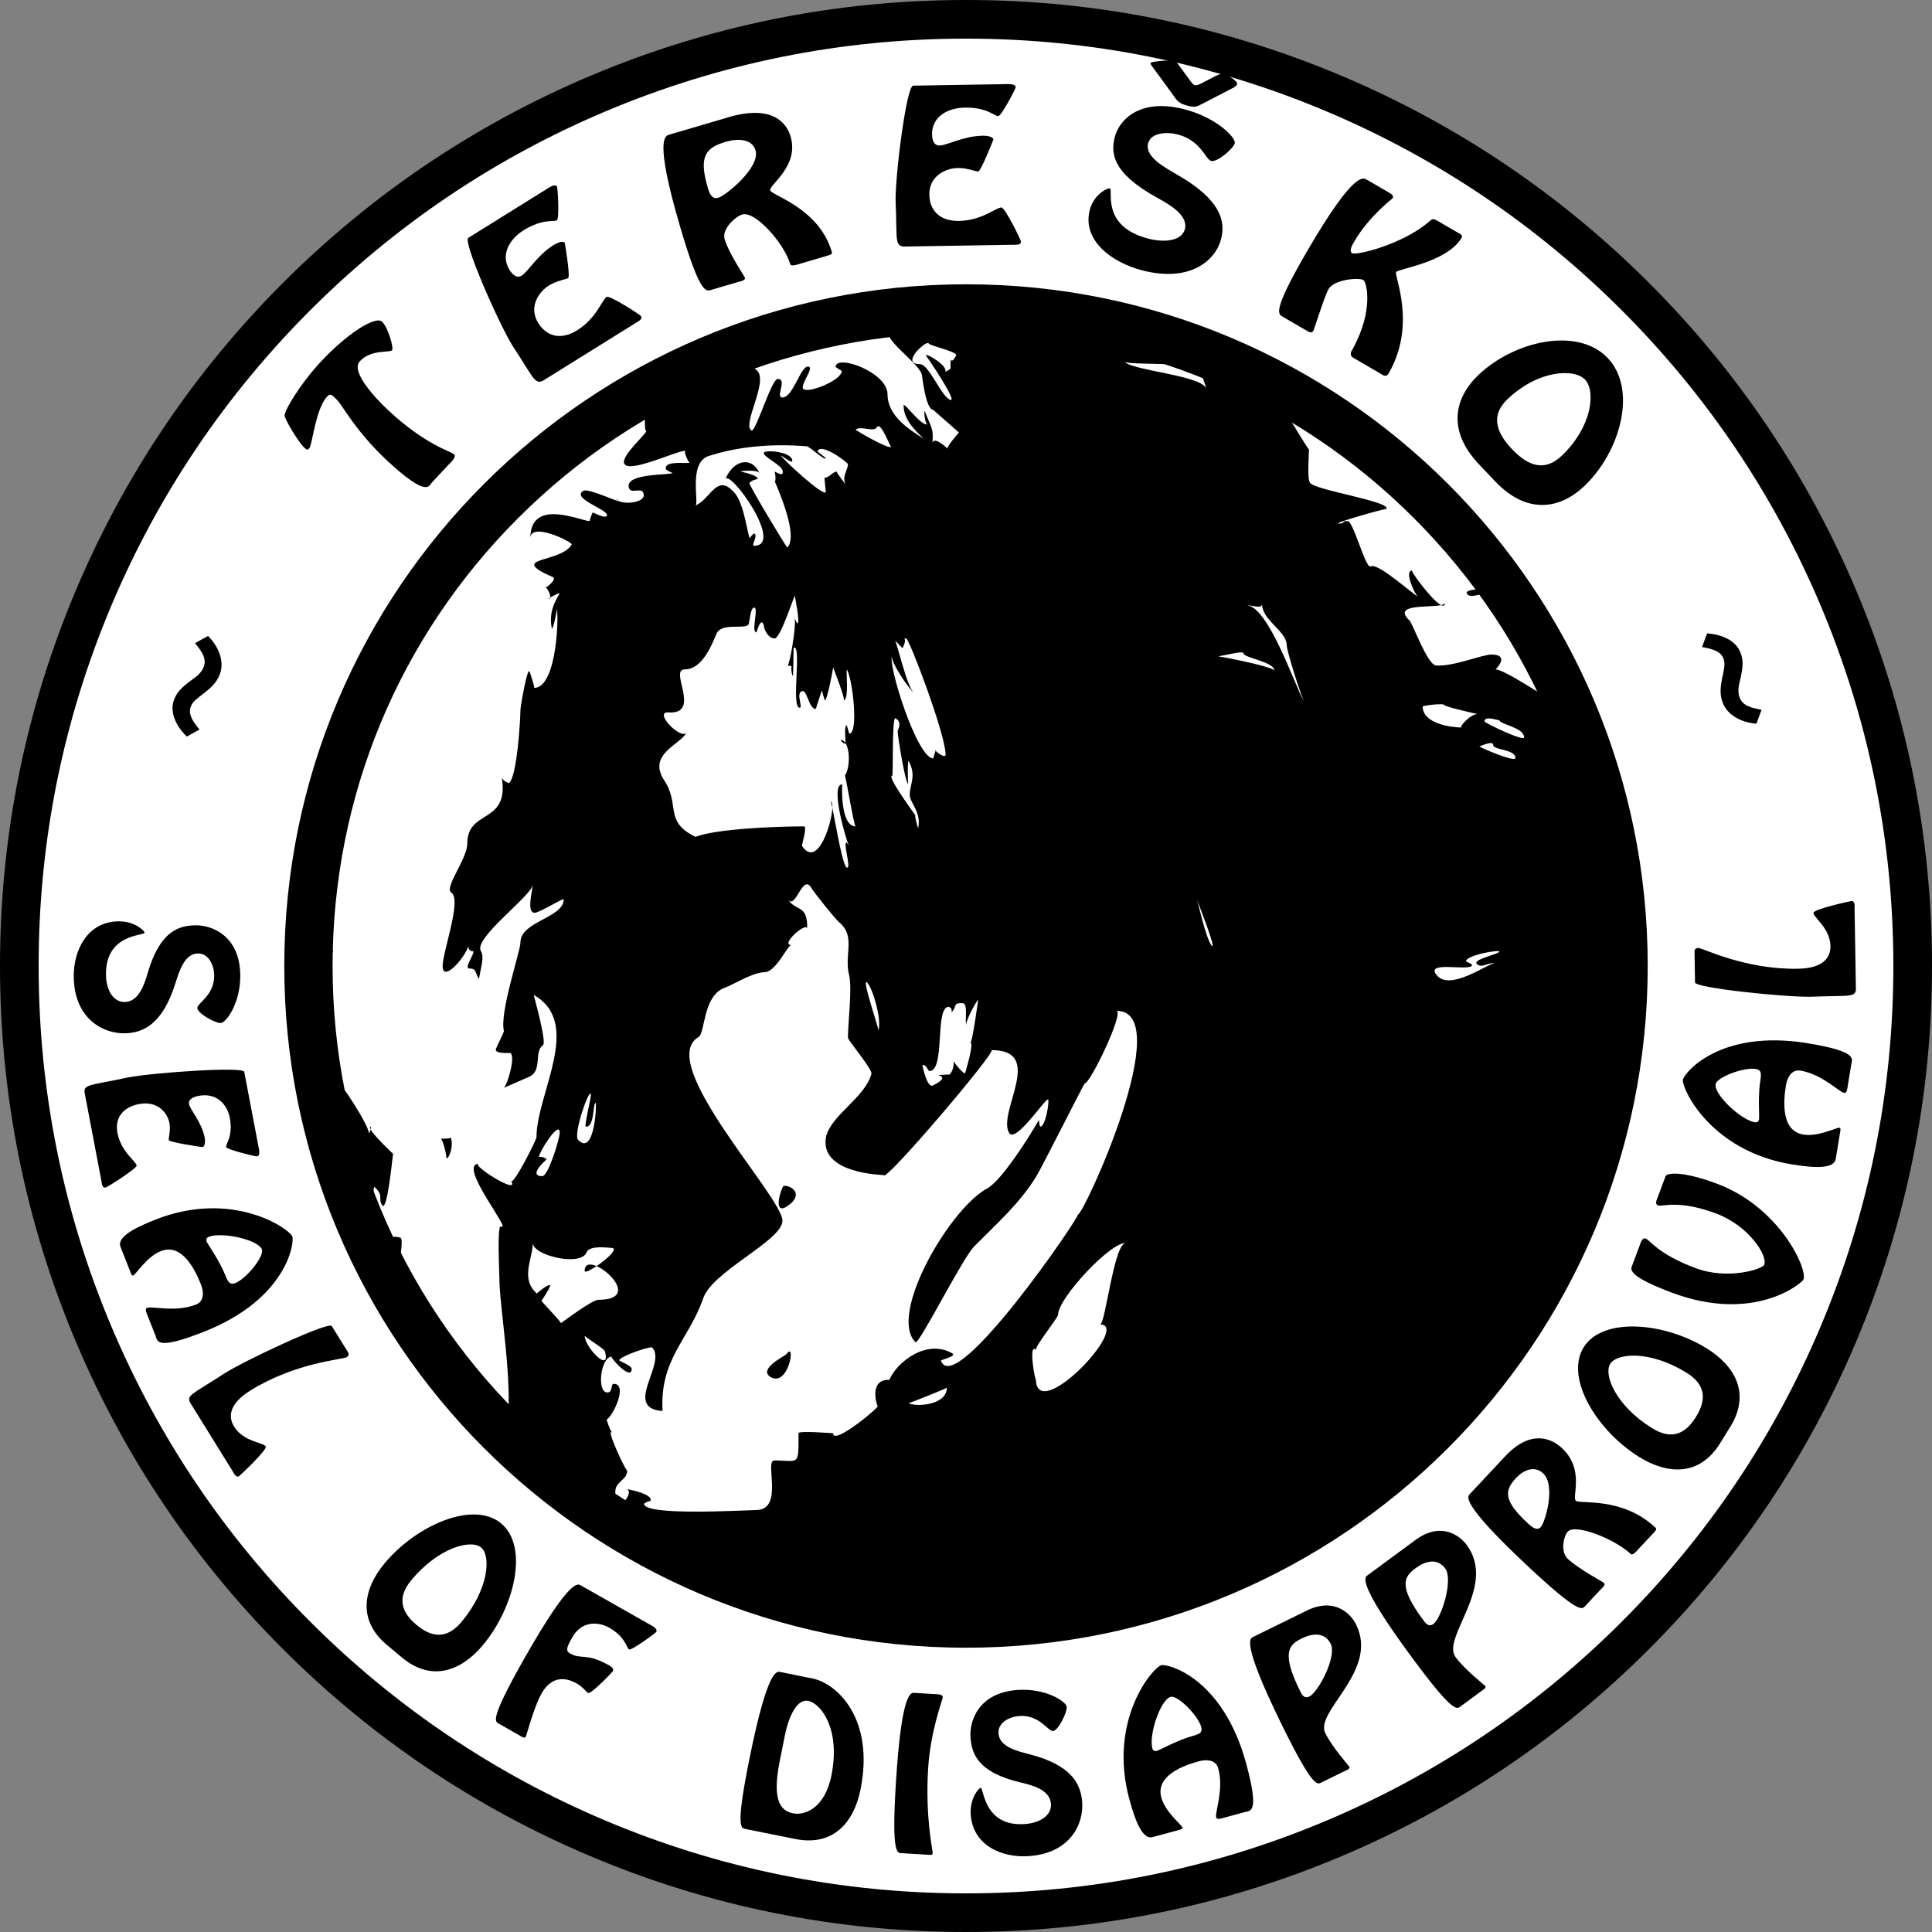 <?xml version="1.0" encoding="utf-8"?>
<!-- Generator: Adobe Illustrator 16.0.0, SVG Export Plug-In . SVG Version: 6.00 Build 0)  -->
<!DOCTYPE svg PUBLIC "-//W3C//DTD SVG 1.1//EN" "http://www.w3.org/Graphics/SVG/1.1/DTD/svg11.dtd">
<svg version="1.1" xmlns="http://www.w3.org/2000/svg" xmlns:xlink="http://www.w3.org/1999/xlink" x="0px" y="0px" width="400px"
	 height="400px" viewBox="512.5 768.5 400 400" enable-background="new 512.5 768.5 400 400" xml:space="preserve">
<rect x="512.5" y="768.5" width="400" height="400" fill="#808080" stroke="none"/>
<g id="Portrait">
	<g id="borders">
		<g id="outer">
			<path fill="#FFFFFF" d="M712.5,1164.5c-26.434,0-52.107-5.189-76.309-15.425c-23.346-9.875-44.301-24-62.285-41.982
				c-17.981-17.983-32.106-38.939-41.982-62.285c-10.234-24.198-15.424-49.872-15.424-76.309c0-26.436,5.189-52.11,15.426-76.309
				c9.874-23.346,23.998-44.301,41.98-62.284c17.983-17.981,38.938-32.106,62.285-41.981c24.2-10.235,49.874-15.426,76.309-15.426
				s52.108,5.19,76.309,15.426c23.347,9.875,44.302,24,62.284,41.981c17.982,17.983,32.107,38.938,41.982,62.284
				c10.235,24.198,15.425,49.873,15.425,76.309c0,26.437-5.189,52.11-15.425,76.309c-9.875,23.346-24,44.302-41.982,62.285
				c-17.983,17.982-38.938,32.107-62.284,41.982C764.607,1159.311,738.934,1164.5,712.5,1164.5z"/>
			<path d="M712.5,776.499c25.896,0,51.046,5.084,74.751,15.11c22.869,9.673,43.397,23.51,61.013,41.126
				c17.617,17.616,31.454,38.145,41.127,61.013c10.025,23.704,15.109,48.854,15.109,74.751c0,25.898-5.084,51.048-15.109,74.751
				c-9.673,22.869-23.51,43.396-41.127,61.014c-17.616,17.617-38.145,31.454-61.013,41.127
				c-23.706,10.026-48.855,15.109-74.751,15.109s-51.045-5.083-74.751-15.109c-22.868-9.673-43.396-23.51-61.014-41.126
				c-17.616-17.618-31.454-38.146-41.127-61.015c-10.025-23.703-15.108-48.854-15.108-74.751s5.084-51.047,15.109-74.751
				c9.673-22.868,23.509-43.396,41.125-61.013c17.617-17.616,38.146-31.453,61.015-41.126
				C661.454,781.583,686.604,776.499,712.5,776.499 M712.5,768.499c-26.975,0-53.172,5.297-77.867,15.742
				c-23.822,10.076-45.205,24.488-63.555,42.837c-18.348,18.349-32.761,39.731-42.837,63.554
				c-10.445,24.695-15.741,50.894-15.741,77.867c0,26.975,5.296,53.173,15.74,77.867c10.077,23.823,24.49,45.206,42.838,63.555
				c18.35,18.349,39.732,32.762,63.555,42.838c24.695,10.444,50.893,15.741,77.867,15.741c26.974,0,53.172-5.297,77.867-15.741
				c23.822-10.076,45.205-24.489,63.554-42.838s32.762-39.731,42.838-63.555c10.445-24.694,15.741-50.893,15.741-77.867
				c0-26.974-5.296-53.172-15.741-77.867c-10.076-23.822-24.489-45.205-42.838-63.554s-39.731-32.761-63.554-42.837
				C765.672,773.796,739.474,768.499,712.5,768.499L712.5,768.499z"/>
		</g>
		<path id="inner" d="M712.5,837.358c35.029,0,67.962,13.641,92.731,38.41s38.41,57.701,38.41,92.73s-13.641,67.963-38.41,92.731
			c-24.77,24.77-57.702,38.411-92.731,38.411s-67.963-13.642-92.732-38.411c-24.769-24.769-38.41-57.702-38.41-92.731
			s13.642-67.962,38.41-92.73C644.537,850.999,677.471,837.358,712.5,837.358 M712.5,827.358
			c-77.951,0-141.143,63.19-141.143,141.141c0,77.951,63.191,141.143,141.143,141.143c77.95,0,141.142-63.191,141.142-141.143
			C853.642,890.549,790.45,827.358,712.5,827.358L712.5,827.358z"/>
	</g>
	<g id="portrait">
		<defs>
			<path id="SVGID_1_" d="M712.5,1105.642c-75.621,0-137.143-61.521-137.143-137.143c0-75.619,61.522-137.141,137.143-137.141
				c75.62,0,137.142,61.521,137.142,137.141C849.642,1044.12,788.12,1105.642,712.5,1105.642z"/>
		</defs>
		<clipPath id="SVGID_2_">
			<use xlink:href="#SVGID_1_"  overflow="visible"/>
		</clipPath>
		<g id="teresko" clip-path="url(#SVGID_2_)">
			<path d="M548.592,810.487c-0.171,1.941-0.077,3.861,0.282,5.758c3.599,0-0.165-11.367-0.282-11.516
				C548.592,806.647,548.637,808.57,548.592,810.487z"/>
			<path d="M574.746,929.023c-0.059,1.501,2.424,12.925,3.941,6.858c0.385-1.799,4.964-0.883,4.964-3.583
				c-0.479-0.463-1.077-0.677-1.792-0.64c0-0.605,6.161-3.385,4.99-4.555c-0.26-0.261-2.264,1.996-2.098,1.996
				c-1.934,0-0.428-19.449,3.787-19.449c1.292,0,6.116-5.234,6.116-7.268c0-0.636-5.702,5.495-6.27,6.295
				c-6.405-0.455,1.587-9.264,1.407-9.264c0.992,0-0.768-8.687-2.175-9.289c-4.798-2.295,6.896-16.63,3.864-17.479
				c-0.182-0.044-0.242-7.916-2.329-7.166c5.784-2.38,0.384-9.886,0.384-10.159c0-0.185,1.637-2.903,1.766-1.331
				c-0.878-6.854,3.178-4.855,3.992-9.34c0.178-0.977,5.021-9.725,0.589-9.725c-0.249,0-2.064,0.447-2.508,0.512
				c-1.44-6.971,0.113-6.74,2.012-13.797c0.688-2.555,1.437-6.669,2.083-8.313c0.592-1.777-2.048-6.265-2.048-8.317
				c0,0.479-18.045-2.572-18.681,1.895c0,30.832-2.035,62.781-2.035,93.393C574.707,910.257,575.35,919.717,574.746,929.023z"/>
			<path d="M612.287,811.793c12.479-7.942-0.406,13.921,5.144,13.921c-8.587,0-4.301,18.877-5.502,19.295
				c0.622-0.232,3.626-1.381,4.223-1.381c-0.081,0,1.536,20.004,1.536,18.885c0,0.797,16.459-10.44,17.785-10.44
				c6.059,0,15.479-16.812,9.929-17.606c-2.079-0.519,14.233-15.917,1.996-15.917c-0.155,0,3.119-9.525,2.575-10.076
				c-0.412-0.417-3.402,4.194-4.801-0.007c0.003,0.009,3.735-1.69,3.735-2.661c0-2.499-32.089-1.395-33.779,0.204
				c0,3.079-0.28-0.256-1.407-0.256c-1.057,0-1.877,5.426-2.201,5.912C611.786,811.634,612.042,811.677,612.287,811.793z
				 M615.896,832.239c-0.047,0.238-0.19,0.602-0.282,0.954C615.71,832.728,615.809,832.39,615.896,832.239z M617.072,842.834
				c-2.561,1.405-2.118-6.085-1.529-9.286c-0.038,0.325,0.023,0.597,0.327,0.688c-0.496-0.109,1.049-5.244,1.049-4.299
				C616.919,831.622,618.765,841.987,617.072,842.834z M645.834,813.226c-0.006-0.138-0.018-0.562,0.002,0.025
				c0,0.102,0.391,4.786-0.23,4.786c-0.74,0-2.65-0.974-3.326-1.331C642.437,816.288,645.735,811.422,645.834,813.226z"/>
			<path d="M645.836,813.251c0-0.01-0.002-0.017-0.002-0.025C645.836,813.261,645.836,813.278,645.836,813.251z"/>
			<path d="M708.533,828.272C707.894,828.171,709.173,828.401,708.533,828.272L708.533,828.272z"/>
			<path d="M704.771,839.61c-0.004-0.01-0.011-0.014-0.015-0.021C704.775,839.64,704.789,839.673,704.771,839.61z"/>
			<path d="M874.488,1031.923c6.67,0.703-7.235-10.342-7.287-12.818c-0.191-9.214,0.473-15.735-2.131-23.546
				c0.44,1.028,4.172,2.946,4.172,4.018c0-5.401-4.095-10.788-4.095-16.25c0-1.726-4.256-12.744-1.587-12.744
				c0.672-0.111,6.193-4.983,6.193-5.681c0-1.781-5.645,2.84-6.244,2.84c-1.654,0-0.584-9.468-1.74-9.468
				c6.867,0-0.491-9.447-0.722-10.646c-0.022,0.714-0.325,1.278-0.916,1.689c-1.774,0,0.421-3.126,0.602-3.385
				c-0.212,0.092-2.837-2.845-2.803-2.833c-1.947-0.834,0.781-48.522,0.384-53.536c1.291-1.426-0.461-36.723,2.636-36.723
				c2.464,0,3.639,6.494,6.577,7.78c6.125,3.545,4.188,18.957,4.273,25.615c0,11.094,0.966,22.713,1.853,33.834
				c0.326,4.094-0.606,28.93,2.146,30.506c-1.118-0.641,0.261-16.955,0.266-18.259c0.06-18.633,0.056-37.265,0.062-55.897
				c0.008-23.896,0.017-47.793,0.024-71.689c-3.24-0.011-13.237-1.496-15.431,0.154c-0.109,0.146-7.453,11.198-10.166,10.584
				c-3.068-0.693,8.342-11.096,9.219-10.482c-1.927-1.205-13.051,2.824-13.051,3.736c0-1.343,3.838-2.866,3.838-3.736
				c0-0.407-8.681-0.256-10.022-0.256c-3.288,0-0.74,7.678-1.263,7.678c0.51,0,1.382,17.033,1.469,18.361
				c1.159,17.746,1.415,35.513,2.975,53.219c0.456,5.175,3.514,57.141,1.468,57.141c-6.169,0-8.508-20.307-9.724-19.577
				c1.069-0.658-3.245-8.062-1.792-8.062c-0.206,0-9.911-6.562-11.539-6.372c0.719-0.753,2.662-3.097-0.872-3.097
				c-1.907,0-7.894,2.531-11.433,2.26c-1.811-0.14-4.713-8.412-5.509-9.322c-3.702-3.472,3.985-2.617,6.55-3.172
				c-1.89-0.945-6.463-7.166-5.986-7.166c-1.817,0,0.724,5.327,1.229,5.399c-0.707-0.118-8.356-7.179-9.853-6.244
				c-1.083,0.433-3.527-9.392-4.76-9.392c-1.468,0-0.241,0.512-1.894,0.512c-1.391,0,10.102-3.268,9.903-2.994
				c1.255-1.568-14.894-3.91-15.815-5.477c-0.59-1.07-0.179-5.676-0.179-6.884c0,0.333-4.588-7.311-4.657-7.421
				c0.05,0.105,14.346-13.553,17.171-16.379c2.493-2.493,19.752-20.473,21.035-20.473c-4.376,0-24.053,25.944-28.2,22.315
				c-2.062-1.89,12.876-14.815,13.716-16.915c0.19-0.697,23.656-17.939,12.668-17.939c1.287,0-19.705,19.049-19.705,20.754
				c0,1.479-19.372,21.706-22.826,16.531c2.399,4.208-11.07,4.806-6.858,1.996c-0.389,0.26-4.862,0.91-4.862,0
				c0,1.842,1.144,4.178,1.268,5.079c-0.477-2.819-15.066-3.808-16.93-5.667c0.545,0.545,12.195,0.312,13.794,0.793
				c0.226,0.064-1.971-1.93-1.971-1.355c0-2.582,7.677,1.601,7.677,0.204c0-6.916-14.842-1.95-14.842-7.242
				c0,1.163,7.983,1.266,9.213,0.768c-2.282-6.065-2.848-16.972-3.257-22.555c-0.141-1.919,0.695-9.306-1.774-9.306
				c-8.133,0-16.266,0-24.398,0c-11.645,0-23.289,0-34.935,0c-11.782,0-31.786-3.377-41.837,0.691
				c0.367,5.891,0.795,11.391-0.103,17.04c-0.14,0.876-0.637,13.263,1.101,14.999c1.866,1.867,6.679-3.174,6.679,1.561
				c0-0.955,4.913-0.526,5.46-0.432c5.537,0.965,2.952-2.863,5.525-4.395c1.817-1.082,6.928-6.732,6.928-3.618
				c1.428,0.663,2.451,0.39,3.071-0.819c0-4.611-0.133,0.423,2.79-1.33c0.452-0.271,2.18-6.773,2.148-6.807
				c1.916,2.868,3.668-3.082,3.736-4.3c0.047-0.653,1.701,7.114-2.021,7.114c1.504,0-4.131,6.045-4.043,5.297
				c-0.637,4.134,7.799-4.529,7.345-4.529c6.081,0-1.511,9.477-1.511,10.16c0,1.584,7.652,0.93,8.036,1.586
				c0.294,0.441-1.776,0.272-1.778,0.355c-0.045,2.154,5.954,6.143,6.957,8.595c0.109,0.267,0.781,7.454,2.422,7.454
				c-0.126,0,5.248,4.582,5.281,4.715c-0.002-0.006-2.322,2.594-2.387,3.298c-0.63-0.63-3.009-2.658-3.125-0.976
				c0.374-3.178-0.266-3.377-1.484-6.629c-0.32-0.854-0.087,2.717,0.521,2.56c-1.259,0.597-4.974-4.777-4.974-3.864
				c0,3.571,3.63,6.123,4.223,7.012c-0.376-0.699-7.549-3.734-7.549-9.34c0-4.6-10.748-8.407-10.748-5.656
				c0.41,0.297,0.838,0.57,1.279,0.819c0,1.969-6.945,4.69-7.934,3.762c-0.896-0.742,2.521-4.657,0.896-4.657
				c-1.528,0-3.062,6.397-5.246,6.397c-1.578,0,1.127-3.839-0.998-3.839c-1.265,0-4.587,11.205-5.426,10.672
				c-1.986-1.21,3.517-10.047,1.203-12.361c-2.317-2.316-8.854-1.109-8.854,2.1c0-1.808-11.64,3.252-11.771,3.173
				c-2.811-1.79-2.897,7.165-2.405,7.165c0.758,0-5.172,5.072-4.529,6.73c0.862,2.243,10.848-2.636,12.795-2.636
				c-0.708,0,0.618,2.511,0.734,2.492c-0.172,0.296-5.389-0.578-4.88,1.372c0.407,0.332,0.859,0.579,1.356,0.742
				c0,0.52-9.914-0.037-9.033,3.045c0.369,1.575,2.918-0.415,3.096,1.484c0.149,1.595-3.723,2.027-5.1,1.326
				c0.012,0.01,0.021,0.021,0.033,0.03c0,0.277-6.451-2.758-7.422-2.175c-2.628,1.533,4.862,3.823,4.862,4.99
				c0,1.078-2.786-0.513-2.942-0.513c-0.289,0.57-0.502,1.167-0.641,1.792c-1.844,0-12.283-4.947-12.283,3.582
				c0-3.573,8.818,0.789,8.573,1.279c-2.36,3.938-13.545,2.502-3.919,6.744c0.841,0.37-0.818,1.783-1.395,2.172
				c0.338,0.283,0.998,1.525,0.854,2.057c0.727-0.41,2.16-1.169,1.9-0.736c-1.203,2.008-2.116,3.997-1.586,7.044
				c0.154,0.894,1.129-3.478,1.04-3.962c0.446,0.789,0.155,16.367-4.7,16.367c0.258,0-0.845-3.141-0.896-3.326
				c-0.446-1.392-1.919,7.27-1.919,7.907c0,2.062-0.704,13.672-2.329,15.11c-0.653-0.133-1.157-0.478-1.51-1.035
				c1.501,9.655-7.165,6.365-7.165,13.588c0,3.14-4.873,9.188-3.301,10.134c2.339,1.56-2.23,13.321-1.767,15.636
				c0.401,2.613,4.603-2.238,5.259-4.492c0.092,0.5,0.273,0.986,0.935,0.986c0.825,0-2.009,3.583-0.69,3.583
				c1.465,0,1.092,0.701,1.97,2.175c0.5-2.742,1.129-4.631,0.435-5.758c-1.742-2.613,10.723-11.637,10.723-13.818
				c0,1.023-1.369,5.75,0.33,5.869c0.935,0.065,6.068-3.146,6.068-2.799c0,3.873-8.957,4.539-8.957,8.957
				c0,1.858-4.45,14.708-3.388,18.436c-0.022-0.006-0.046-0.011-0.067-0.011c0.131,0-1.663,3.515-1.663,3.736
				c0,0.944,2.938,0.652,3.045,0.717c1.12,0.746-0.642,6.619-1.356,7.19c-0.114,0.09,5.045-2.205,5.297-2.303
				c2.721-1.254,0.9-5.239,2.79-6.5c0.879-0.527-1.952-10.449-1.894-10.415c10.266,5.855,0.562,20.419,0.562,29.454
				c0,0.537-4.686,9.833-5.246,9.085c1.886,3.145-8.667-3.583-6.653-3.583c-4.658,0,7.099,14.26,4.53,12.975
				c-0.834-0.417-0.308,9.559-0.308,10.748c0,8.147,5.27,33.253-1.614,37.807c-0.141,0.083-3.049,1.931-3.248,2.063
				c0.49-0.327-0.553,5.502,0.64,5.502c5.886,0,7.789,16.195,2.175,19.705c-2.691,1.796-1.355,0.566-2.584,3.326
				c0.465,0.01,3.353-0.118,3.353,0.358c0,3.801-0.513,6.98-0.513,10.262c0,0.862-1.926-0.769-1.381,0.973
				c0.312,0.979,2.221,1.203,3.045,1.203c-0.016-0.143,0.344,6.898,0.486,7.088c-0.205-0.154-4.81-5.539-4.77-5.582
				c-2.451,2.618,2.225,8.73-3.777,8.73c-3.046,0-4.87,6.484-2.24,7.311c5.061,1.588,12.523,0.272,17.693,0.292
				c46.936,0.179,93.872,0.074,140.808,0.074c9.063,0,112.184,0.326,112.184-0.32
				C876.151,1120.707,879.53,1032.553,874.488,1031.923z M743.849,829.425c0,0.328,1.894,3.172,1.944,1.535
				c0.032-0.287-2.007-1.919-0.256-1.919c0.411,0,3.174,1.784,3.174,2.175c0,2.287-3.409,1.664-4.606,1.664
				C739.804,832.88,743.849,827.727,743.849,829.425z M697.018,828.401c0-0.168,5.886-5.399,5.886-4.223
				c0,0.914-0.946,2.328-0.768,3.582c0.404,0.057,3.071-0.146,3.071,0.256C705.207,828.466,697.018,829.649,697.018,828.401z
				 M710.453,842.092c-1.342,2.686-1.152-1.003-1.152,2.713c-0.328,0.284-0.695,0.507-1.1,0.665c0.57-1.283-4.018-3.95-4.018-3.378
				c0-0.115,6.943,10.058,4.989,9.161c-1.879-0.805-4.327-7.369-6.244-7.369c-4.153,0,1.398-5.04,1.828-4.295
				c-0.034-0.092-0.085-0.243,0.015,0.021C704.897,840.052,710.832,841.332,710.453,842.092z M706.128,827.991
				c0.813-0.203,1.616-0.109,2.405,0.281c2.893,0.579,21.752,0.859,21.752,5.938C730.285,833.155,704.999,829.687,706.128,827.991z
				 M708.917,976.954c0.515,0.143,0.71,0.534,0.589,1.178c1.297-1.482,0.168-1.945,2.252-1.945c1.306,0,0.382,3.827,0.841,4.532
				c-0.362-0.556,2.075-5.078,2.435-5.197c-0.056,0.021-1.184,8.854-1.638,8.854c0.86,0-1.023,5.991-1.023,6.142
				c0,0.965-2.37-2.082-2.456-2.291c0.117,0.993-0.139,1.902-0.769,2.726c-5.653,0.282,1.521-0.224-3.429,2.252
				c-1.312,0.787-2.206-4.129-2.252-4.095c0.582-0.582,1.231,1.152,1.433,1.152C708.296,990.262,705.961,976.954,708.917,976.954z
				 M697.273,904.149c-0.029,0.02-0.052,0.045-0.07,0.074C697.224,904.192,697.246,904.165,697.273,904.149z M697.199,904.231
				c-0.564,0.966,3.553,7.098,4.58,7.732c-1.492-0.956-3.625-10.758-3.969-10.758c0.285,0,1.465,1.592,1.562,1.434
				c0.591-1.107,0.558-1.68,0.368-1.957c0.107,0.008,0.229,0.012,0.373,0.012c0.619,0,8.164,19.87,8.164,24.055
				c0,0.794-1.762-0.366-2.08-0.838c-0.172,0.531-0.332,1.066-0.479,1.605C702.336,925.517,696.196,905.83,697.199,904.231z
				 M697.223,929.101c0.257,0-0.1-11.9,0.639-11.9c0.936,0.472,1.099,1.342,0.487,2.609c0.019-0.616,0.046-1.521-0.001,0.001
				c-0.02,0.695-0.012,0.426,0,0.015c-0.015,1.098,1.656,11.307,2.227,10.964c-0.164,0.115-0.193-5.204,0.062-4.722
				c1.667,3.164,0.22,4.698,0.22,7.024c0,1.622,2.461,3.53,1.74,6.884c-0.164-0.287-0.812-2.833-0.562-2.584
				C702.5,937.858,695.906,929.101,697.223,929.101z M694.049,856.961C694.068,856.929,694.088,856.896,694.049,856.961
				c0.816-1.358,2.744,4.108,2.949,4.032c-0.391,0.662-7.524-3.478-7.351-3.572C690.883,856.615,693.387,858.062,694.049,856.961z
				 M691.999,971.89c-0.013-0.016-0.007-0.012,0.054,0.049c0.048,0.055,0.055,0.064,0.044,0.055c1.257,1.531,2.94,7.683,2.285,9.852
				C694.478,981.528,690.823,970.912,691.999,971.89z M658.965,862.999c6.197-2.065,13.219-2.648,20.067-2.133
				c-0.958-0.08-2.135-0.182,0.481,0.035c0.467,0.041,0.357,0.034,0.041,0.008c0.756,0.167,3.9,3.209,3.9,2.397
				c-0.568-0.449-1.139-0.893-1.715-1.331c0.662-1.986,6.32,2.297,6.32,2.637c0,1.26-1.551,2.894-0.235,4.496
				c-0.137-0.174-2.334-2.961-2.067-2.961c-0.863,0-1.615,1.279-2.559,1.279c0.065,0.958,0.159,1.914,0.281,2.866
				c0,1.596-9.775-7.473-9.238-7.473c0.092,0,2.27,1.769,2.303,1.101c0-1.928-5.836-2.396-5.921-1.647
				c-0.095,0.835,3.747,2.496,3.925,3.745c0.264,1.386-1.439,0.129-1.663,0.129c0.184,0.689,0.218,1.397,0.103,2.123
				c-0.106-0.198-0.206-0.4-0.301-0.604c1.139,2.589,5.137,11.861,2.809,14.193c-0.089,0.078-7.696-12.424-7.856-13.385
				c0.498-0.445,1.078-0.71,1.74-0.793c0-0.85-3.017-1.374-3.583-1.587c-0.158-0.053,3.542-0.438,3.941,0.358
				c-1.429-3.334-5.231-3.055-7.089,1.279c0.87-2.282,12.402,13.768,5.963,13.768c-0.686,0,1.026-2.326-0.064-2.553
				c-0.313,0.309-0.603,0.639-0.866,0.989c-0.678-2.347-1.403-8.269-3.65-9.952c-3.207-3.206-4.633,2.071-7.574,3.174
				C657.336,872.821,655.017,864.69,658.965,862.999z M651.287,916.023c6.311,0-0.324-8.932,2.994-8.932
				c3.729,0,5.736-5.466,6.5-7.241c0.937-2.5,5.416-1.051,6.621-1.955c0.318-0.238,0.377-3.599,1.235-3.599
				c1.032,0-0.737,5.118,0.486,5.118c0.649-2.125,1.153-2.611,1.51-1.459c0.016,0.898,0.978,2.794,2.277,2.713
				c1.183,0,4.146-9.258,4.146-8.829c0,0.236,1.242,5.995,0.461,5.707c-0.165-0.329-0.32-0.663-0.47-0.999
				c0.296,1.855-1.08,9.776-1.501,9.776c1.516,0,0.317,0.131,1.075,2.118c0.161,0.424,0.155-5.814,0.179-5.828
				c1.802-0.901-0.6,12.411,1.254,12.411c0.766,0-0.838-3.021,0.486-3.43c1.074-0.401,1.385,3.686,2.866,3.686
				c-0.024,0,1.241-3.839,1.254-3.839c0.178,0.697,0.382,1.385,0.611,2.066c0.47,0.035,1.622-5.985,1.718-6.801
				c0.003,0.01,2.686,6.781,2.175,6.781c1.221,0,0.396-6.803,0.69-6.336c1.141,1.805,2.486,13.246,0.461,13.246
				c-0.167-0.584-0.334-1.168-0.498-1.754c-0.633,0.271-0.182,2.945-0.286,3.671c0.987,1.489,0.95,5.194-0.111,6.784
				c0.142-0.236,1.886,10.491,2.227,10.491c-3.208,0-2.83-8.7-2.764-8.7c-2.634,0,0.84,11.562,1.353,12.703
				c-0.135-0.23-0.277-0.457-0.432-0.676c-0.82,0,0.779,4.652,0.205,5.17c-0.888,0.887-2.438-8.81-3.177-12.35
				c-0.142,3.479-3.135,12.629-6.292,7.896c-0.083-0.167,1.158-4.044,0.41-4.044c-5.705,0-18.288,0.503-22.443,2.175
				c-6.635-3.206-3.107-6.64-6.5-11.72c-3.531-5.434,3.379-7.356,4.604-9.843C653.451,921.784,647.253,915.417,651.287,916.023z
				 M634.832,995.252c0,0.682-1.424,6.525-1.049,6.525c1.891,0,1.352-4.567,2.047-4.965c0.243-0.151-0.165,11.171-3.607,7.729
				C631.018,1003.336,634.832,992.893,634.832,995.252z M624.084,1008.047c0-1.003,4.123-7.546,4.297-5.168
				c-0.012-0.207-0.021-0.377,0.003,0.024c0.025,0.476,0.013,0.253-0.001,0.025c0.037,1.29-2.381,9.085-3.607,9.085
				c-3.03,0,0.594-3.229,0.896-3.455C625.253,1008.111,624.725,1007.94,624.084,1008.047z M626.361,1034.533
				c-0.633,0-2.155,1.282-2.737,1.766c-3.467-3.146-0.819-7.09-0.819-10.467c0,2.607,10.004,4.998,11.158,1.92
				c0.597-1.492,4.545-0.896,5.066-0.896c1.711,0-0.846,2.324-3.011,3.777c3.296,1.416,7.903,6.971,0.375,6.971
				c-1.282,0-7.123,4.402-7.747,4.827c-0.217-0.499-3.944-4.397-4.051-4.597C624.61,1037.858,626.804,1034.533,626.361,1034.533z
				 M633.553,1045.025c0,0.3,4.025,2.678,4.178,3.224C639.07,1053.036,633.553,1047.499,633.553,1045.025z M629.684,1096.892
				c-0.033-2.275-5.985-18.701,3.025-14.965c-2.43,0.805-4.27,10.643-2.482,14.663
				C629.98,1096.575,629.799,1096.676,629.684,1096.892z M636.368,1102.604c-0.693-1.088,1.222-2.396-1.795-1.493
				c0.562-0.168-0.111,2.025-0.313,2.149c0.668,0.281,1.361,0.448,2.082,0.496c-1.457,1.335-5.115-0.654-5.322,1.202
				c0.012-0.29-0.438-5.419-0.523-6.127c0.301,1.361,9.77,1.447,9.659,1.777C640.163,1100.584,635.93,1101.972,636.368,1102.604z
				 M700.651,1058.997c0.637-0.162,7.882-3.049,7.882-3.198C708.533,1059.598,701.755,1059.789,700.651,1058.997z M745.696,1025.923
				c-2.504-0.691-4.315,16.799-5.431,16.799c6.557,0-13.307,21.032-13.307,11.184c0,1.37-1.714-7.707,0.076-5.912
				c-0.569-0.427,4.529-6.663,4.529-7.293c0-3.487,11.342-15.559,14.129-14.778c-0.297-0.103-0.835-0.293,0.049,0.013
				C745.93,1026.003,745.844,1025.975,745.696,1025.923z M735.659,1019.946c0.528,0.316-25.475,38.309-28.354,30.248
				c-0.047-0.142,3.347-0.92,2.371-1.484c-5.438-3.141-11.616,1.973-13.042,5.477c-4.381-0.185-2.548,5.426-2.431,5.426
				c0.636,0-9.213,8.272-9.213,5.629c0-0.008-7.166-0.564-7.166-0.025c0,7.037,0.154,5.656-5.016,5.656
				c-2.096,0,2.092,10.198-3.736,10.262c-3.222,0.062-23.236,1.255-23.236-1.306c0.413-0.306,0.865-0.502,1.357-0.588
				c0.465-1.332-3.762-2.255-4.988-2.445c1.631,0.411-1.146,4.281-1.871,2.291c-1.77-3.975,2.366-3.749,1.971-6.32
				c0.166,1.246-4.766-9.288-2.994-7.601c-0.605-0.605-1.12-2.514-1.229-2.738c1.398-0.78,4.465-7.421,1.484-7.421
				c-0.64,0-0.154,1.791-1.33,1.791c-2.232,0-1.386-7.421,0.947-7.421c-0.584,0,4.094,5.192,4.094,2.533
				c0-0.71-2.559-1.591-2.559-1.766c0-0.8,6.434-2.975,6.781-2.662c3.189,3.191-6.182,12.571,2.175,13.154
				c-0.577-10.698,5.209-14.495,8.317-23.032c1.572-5.767,16.506-12.171,16.506-16.378c0-4.949-26.395-32.609-17.402-38.002
				c1.441-0.721,0.878-8.499,5.375-10.185c1.836-0.648,5.887-3.25,8.316-3.25c2.361,0,4.77-5.63,5.553-5.63
				c-2.444,0,3.329-5.073,3.276-3.327c0.159-5.246-2.403-3.535-3.967-6.142c1.561,2.338,3.007-5.446,4.812-2.38
				c0.018,0.03,0.025,0.04,0.025,0.04c0.771,1.203,4.936,6.438,5.809,7.15c3.453,2.922,0.893,6.732,2.021,10.928
				c0.633,2.78-0.256,9.895-0.256,12.923c0,0.542,5.125,6.555,4.862,7.485c-1.397,4.946-8.071,8.322-9.366,12.859
				c-1.695,7.897,11.926,8.059,11.926,8.087c0,1.89,23.624-25.872,22.289-25.872c11.253,0,1.168,12.845,3.646,17.136
				c1.345,2.327,7.724-7.51,8.1-6.899c0.249,0.387-0.505,5.63-1.688,5.63c-0.125-0.462-0.201-0.931-0.23-1.407
				c-2.443,4.276-7.643,12.225-10.39,13.972c-0.037,0.022-0.018,0.027,0.043,0.021c-7.744,3.691-21.006,26.232-15.219,32.02
				c0.713,0.633,9.678-17.297,12.133-19.791c4.646-4.723,9.384-8.844,12.866-14.491c1.138-1.845,9.915-19.279,10.034-19.279
				c1.199,0,8.348-15.052,6.558-15.031C756.394,977.644,736.631,1020.554,735.659,1019.946z M763.374,964.287
				c-1.14-1.253-2.904-9.188-3.045-9.469c0.076,0.204-0.103-0.204,0,0C760.623,955.604,764.454,965.315,763.374,964.287z
				 M764.717,904.38c1.845-0.256,5.234-1.222,5.234-0.615c0,0.938,6.397,1.735,6.397,3.584
				C776.349,906.683,767.871,904.899,764.717,904.38z M770.463,893.785c1.378,0,3.326,0.884,3.326-0.256
				c0,3.444,5.118,5.622,5.118,8.573c0,1.241,3.093,10.896,3.608,11.668C780.689,910.85,775.103,893.785,770.463,893.785z
				 M807.057,914.769c0-0.15,4.375-0.795,4.556-0.256c0.021,0.055,0.016,0.035,0.006,0.007c0.197,0.326,6.327,1.743,6.801,1.811
				c-1.498,0-3.987,2.79-3.301,2.79C812.916,919.12,807.057,918.323,807.057,914.769z M818.24,968.049
				c0.94,1.059,2.543-0.412,3.736-0.103c-1.034-0.278-9.766,6.354-12.284,2.082c-1.538-2.609,7.601-0.286,7.601-1.775
				c-0.391-0.296-0.817-0.526-1.279-0.69c0-1.313,6.909-2.499,6.909-2.048C822.923,966.024,817.375,967.112,818.24,968.049z
				 M818.803,923.035c0.189-0.048,2.841-1.269,2.841-0.333c0,1.172,4.606,0.857,4.606,2.738
				C826.25,926.437,818.543,923.103,818.803,923.035z M819.853,917.866c0-1.354,3.07-0.066,3.07-0.282
				c0,0.896,5.118,1.497,5.118,3.583C828.041,922.08,819.853,918.163,819.853,917.866z"/>
			<path d="M625.364,890.253c-0.001,0.023,0.071-0.014,0.188-0.092C625.441,890.067,625.364,890.076,625.364,890.253z"/>
			<path d="M861.048,947.627c0.002-0.034,0.006-0.067,0.005-0.102C861.04,947.546,861.039,947.581,861.048,947.627z"/>
			<path d="M640.686,872.259c-0.197-0.173-0.357-0.375-0.479-0.609C640.207,871.905,640.39,872.107,640.686,872.259z"/>
			<path d="M626.406,892.218c-0.244,0.137-0.41,0.236-0.402,0.236C626.238,892.478,626.361,892.382,626.406,892.218z"/>
			<path d="M811.663,893.273c0,0.249-0.304,0.406-0.795,0.513C811.354,894.028,811.663,893.923,811.663,893.273z"/>
			<path d="M686.525,921.679c0.204,0.367,0.503,0.641,0.896,0.818c0.06,0.013,0.093-0.057,0.111-0.181
				C687.27,921.92,686.934,921.679,686.525,921.679z"/>
			<path d="M684.479,934.474c0.067,0,0.191,0.483,0.354,1.266C684.864,934.968,684.756,934.474,684.479,934.474z"/>
			<path d="M672.399,866.991c-0.008,0.003,0.08,0.201,0.233,0.549C672.551,867.359,672.472,867.177,672.399,866.991z"/>
			<path d="M745.693,1025.922c0.001,0.001,0.002,0.001,0.003,0.001c0.016,0.005,0.03,0.006,0.046,0.012
				C745.727,1025.929,745.709,1025.927,745.693,1025.922z"/>
			<path d="M633.553,1031.615c0,0.454,1.162-0.106,2.466-0.982C634.678,1030.058,633.553,1030.166,633.553,1031.615z"/>
			<path d="M679.514,860.901c-0.16-0.014-0.321-0.023-0.481-0.035c0.194,0.016,0.379,0.031,0.522,0.043
				C679.541,860.906,679.525,860.902,679.514,860.901z"/>
			<path d="M676.878,896.165c0.055,0.128,0.113,0.255,0.17,0.383C677.014,896.335,676.959,896.197,676.878,896.165z"/>
			<path d="M628.384,1002.903c-0.001-0.009-0.003-0.016-0.003-0.024c0.001,0.017,0.002,0.033,0.002,0.05
				C628.383,1002.921,628.384,1002.91,628.384,1002.903z"/>
			<path d="M634.26,1103.26c-0.014-0.006-0.027-0.01-0.041-0.017C634.228,1103.268,634.242,1103.271,634.26,1103.26z"/>
			<path d="M654.611,920.204c0.115-0.158,0.182-0.395,0.182-0.727C654.793,919.728,654.727,919.968,654.611,920.204z"/>
			<path d="M642.205,1076.795c-0.074-0.019-0.158-0.03-0.251-0.034C642.011,1076.767,642.097,1076.778,642.205,1076.795z"/>
			<path d="M692.097,971.993c-0.015-0.018-0.029-0.038-0.044-0.055c-0.02-0.02-0.037-0.035-0.054-0.049
				C692.018,971.912,692.08,971.978,692.097,971.993z"/>
			<path d="M706.197,923.911c0.02-0.062,0.038-0.124,0.059-0.186C706.127,923.726,706.123,923.8,706.197,923.911z"/>
			<path d="M694.049,856.96L694.049,856.96C694.029,856.993,694.012,857.023,694.049,856.96z"/>
			<path d="M674.601,1014.188c-0.923,1.842-1.991,6.687,1.791,3.327C679.054,1014.854,674.855,1013.509,674.601,1014.188z"/>
			<path d="M674.601,1014.188C674.678,1013.983,674.498,1014.394,674.601,1014.188L674.601,1014.188z"/>
			<path d="M675.263,1048.914c0.024-0.02,0.043-0.037,0.054-0.05C675.5,1048.604,675.346,1048.801,675.263,1048.914z"/>
			<path d="M675.316,1048.864c-0.133,0.164-0.109,0.125-0.054,0.05c-0.644,0.521-5.746,3.042-3.272,4.658
				C675.762,1055.894,677.384,1045.936,675.316,1048.864z"/>
			<path d="M781.979,816.245c-1.096,0.01-5.977,0.689-6.296,0.18c0.065,0.129,0.031,0.076-0.001,0.018
				c-0.104,0.188-3.367,0.408-3.863,0.903C771.93,817.235,779.401,819.747,781.979,816.245z"/>
			<path d="M775.682,816.442c0.004-0.006,0.004-0.012,0.001-0.018C775.62,816.323,775.65,816.385,775.682,816.442z"/>
			<path d="M775.196,836.718c-0.766-0.06-5.758-0.252-5.758,0.385C769.438,838.283,775.246,843.429,775.196,836.718z"/>
			<path d="M620.886,862.82c-5.222,0-2.674,7.8-2.61,7.78c4.541-1.514,10.416-10.309,10.416-12.387c0-0.194-1.902,2.24-1.613,2.124
				C627.566,860.155,621.871,862.82,620.886,862.82z"/>
			<path d="M819.853,869.09c0,0.227,0.988,7.776,1.03,7.681C822.397,873.278,819.853,868.399,819.853,869.09z"/>
			<path d="M818.976,890.417c0.021-0.003,0.04-0.006,0.058-0.01C819.183,890.374,819.03,890.405,818.976,890.417z"/>
			<path d="M816.167,891.328c0.498,1.295,3.438-0.151,4.044,0.052c0.182,0.072,0.112,2.917,2.609,2.917
				c0.787,0-2.064-4.272-3.787-3.89c-0.09,0.018-0.088,0.017-0.058,0.01C818.324,890.524,815.913,890.642,816.167,891.328z"/>
			<path d="M832.161,905.812c3.443,0-4.632-10.096-4.632-8.675C827.529,897.595,832.041,905.812,832.161,905.812z"/>
			<path d="M588.386,915.435c0.001,0,0.29-4.27-0.671-2.1c0.027-0.068,0.034-0.086-0.046,0.104c-0.03,0.075-0.04,0.102-0.038,0.1
				c-0.361,0.938-1.42,4.092-1.42,4.814c0,0.602,2.047,1.021,2.047,1.279c0-0.035-2.48,3.326-1.075,3.326
				c2.569,0,1.583-8.015,1.926-8.748C588.793,914.571,588.551,914.978,588.386,915.435z"/>
			<path d="M589.108,914.21c0.016-0.018,0.028-0.037,0.045-0.055C589.136,914.161,589.121,914.182,589.108,914.21z"/>
			<path d="M576.179,980.613c0.647-0.136,3.268-10.882,3.628-9.538c-0.73-2.72-4.344,2.317-4.344-1.03
				c0,1.057,3.638-4.03,3.863-4.734c4.323,1.47,0.742-1.034,0.742-2.277c0-1.778-6.771,3.988-6.142,3.736
				C573.102,967.044,571.916,981.808,576.179,980.613z"/>
			<path d="M598.314,1040.956c0.02-0.07-1.36,0.742-1.355,0.742c-0.512,0,1.363-2.4,0.834-2.633
				c-1.213-0.531-2.982-0.145-4.289-0.31c0.087-1.407-0.705-11.557-0.41-11.475c0.725,0.629,1.483,1.212,2.278,1.75
				c-0.106-0.032,0.713-4.121,0-4.3c-3.663-0.999-2.524,2.976-3.41-1.452c-0.481-0.256-0.991-0.36-1.529-0.313
				c-0.04,0.519-1.013-9.277-0.384-8.7c2.077,1.898,0.564,2.408,1.638,3.838c1.037,1.035,2.083-10.148,2.191-10.706
				c-0.16-0.156-3.896-3.676-4.652-5.064c-0.069,0.306-0.177,0.593-0.323,0.863c-0.129-1.976-6.252-11.104-5.763-9.736
				c-0.724-1.81-6.394-3.71-7.446-3.71c1.807,0-1.652-9.769-2.029-8.363c0.007-0.063,0.007-0.094-0.019,0.097
				c0,4.841-2.355,80.176-0.486,80.176c-2.265,0,0.512,66.257,0.512,70.271c0,0.764,20.217,0.365,20.217,0.103
				c0-4.034,3.327-8.782,3.327-12.027c0-2.572-1.279-7.131-1.279-10.748c0-0.202-3.818-7.678-2.33-7.678
				c2.245,0,1.06-7.165-2.021-7.165c-0.012,0,0.299-5.549,0.256-5.886c0.24,0.04,0.454-0.028,0.641-0.205
				c0.508,0.509-0.439,3.02,0.357,3.02c4.545,0,0.578-15.492-1.602-16.56c-1.018-0.498,1.623-2.12,1.628-2.198
				c0-1.738-3.327-7.172-3.327-10.824c0-2.904,6.075-4.341,5.832-7.578c-0.23-3.063-7.857,0.633-5.049-3.122
				C593.134,1047.3,596.707,1045.773,598.314,1040.956z"/>
			<path d="M593.878,1007.397c0.004,0.004,0.01,0.01,0.01,0.01C593.888,1007.366,593.885,1007.366,593.878,1007.397z"/>
			<path d="M589.226,1002.333c0.04-0.18,0.068-0.364,0.081-0.556C589.031,1001.777,589.039,1001.991,589.226,1002.333z"/>
			<path d="M605.812,1003.952C605.915,1004.183,605.736,1003.748,605.812,1003.952L605.812,1003.952z"/>
			<path d="M605.812,1003.952c0.144,0.323-1.562,0.313-2.031,0.292c0.424,0.299,1.11,3.12,1.11,3.675
				C604.892,1009.444,606.644,1006.165,605.812,1003.952z"/>
			<path d="M603.663,1004.233c-0.003,0.003,0.041,0.007,0.118,0.011C603.739,1004.214,603.699,1004.208,603.663,1004.233z"/>
		</g>
	</g>
</g>
<g id="type">
	<g>
		<g>
			<path d="M601.929,868.389c-0.623,0.666-0.895,3.302-9.373-4.615c-6.52-6.087-9.229-11.507-10.311-12.517
				c-0.877-0.819-1.24-1.485-2.059-0.608c-2.326,2.49-3.059,10.015-3.616,10.611c-0.294,0.315-0.341,0.6-1.16-0.164
				c-0.906-0.847-3.647-5.179-3.974-6.469c-0.228-0.87,3.142-6.588,7.565-11.324c5.274-5.648,11.216-9.49,12.59-8.207
				c1.287,1.201,2.458,5.513,2.098,5.898c-0.557,0.597-4.327-0.23-6.685,2.295c-1.999,2.14,3.258,7.705,5.947,10.216
				c7.514,7.016,13,8.526,13.525,9.017c0.644,0.602-0.682,1.728-1.108,2.184L601.929,868.389z"/>
			<path d="M625.333,847.064c-2.117,1.412-2.205-0.182-6.702-6.947c-2.834-4.549-10.364-21.63-9.182-22.365l16.052-9.998
				c0.489-0.305,1.892-1.32,2.315-0.641c0.169,0.271,0.523,6.648-0.007,6.979c-0.693,0.432-2.909-0.403-6.901,2.084
				c-2.811,1.75-4.918,4.994-2.888,8.254c0.444,0.713,1.369,1.834,2.509,1.123c1.304-0.812,3.203-4.209,6.625-6.341
				c0.489-0.304,1.918-1.006,2.278-0.429c0.021,0.033,1.187,6.988,0.698,7.293c-0.407,0.254-2.378,0.539-3.967,1.529
				c-2.078,1.294-4.31,4.428-2.216,7.789c1.692,2.716,4.629,3.619,8.052,1.488c4.033-2.513,5.123-6.301,6.101-6.91
				c0.611-0.381,6.914,3.656,7.127,3.996c0.401,0.646-0.702,1.145-1.191,1.448L625.333,847.064z"/>
			<path d="M663.352,792.764c8.564-2.521,11.881,0.758,12.841,4.02c1.807,6.14-4.548,10.053-4.231,11.127s10.084,3.663,12.75,12.72
				c0.123,0.423-0.038,0.554-1.006,0.838l-5.203,1.53c-0.829,0.244-2.223,0.779-2.403,0.166c-1.276-4.337-7.252-11.043-9.923-10.258
				c-1.382,0.407-4.281,2.97-3.648,5.119c0.858,2.916,4.109,7.672,4.188,7.941c0.192,0.652-1.017,0.799-1.477,0.934l-5.342,1.572
				c-1.151,0.339-2.318,1.475-6.553-12.916c-5.578-18.958-2.979-18.972-2.197-19.202L663.352,792.764z M668.924,799.631
				c-0.711-2.418-3.688-2.502-6.174-1.77c-4.191,1.232-5.66,3.041-3.661,9.666c0.237,0.807,0.735,2.328,2.116,1.922
				C662.771,808.988,669.963,803.161,668.924,799.631z"/>
			<path d="M700.094,819.54c-2.542,0.122-1.797-1.29-2.17-9.405c-0.088-5.359,2.248-23.88,3.64-23.902l18.907-0.312
				c0.576-0.01,2.302-0.158,2.314,0.641c0.006,0.32-2.974,5.971-3.598,5.98c-0.815,0.014-2.286-1.842-6.989-1.764
				c-3.312,0.055-6.788,1.752-6.725,5.592c0.014,0.84,0.229,2.275,1.573,2.254c1.535-0.025,4.912-1.962,8.943-2.028
				c0.575-0.01,2.162,0.124,2.173,0.804c0.001,0.041-2.58,6.604-3.155,6.613c-0.48,0.008-2.316-0.762-4.188-0.73
				c-2.447,0.04-5.974,1.578-5.909,5.537c0.053,3.2,2.105,5.486,6.137,5.42c4.751-0.078,7.635-2.767,8.787-2.785
				c0.72-0.012,4.046,6.693,4.053,7.094c0.012,0.76-1.19,0.619-1.767,0.629L700.094,819.54z"/>
			<path d="M756.319,796.338c-2.325-0.592-5.549-0.383-6.121,1.865c-0.711,2.791,3.616,5.05,5.987,6.438
				c9.075,5.202,10.078,9.627,9.141,13.31c-1.146,4.495-6.417,9.054-16.23,6.552c-6.604-1.684-12.552-6.337-10.981-12.499
				c0.839-3.294,3.704-4.627,4.17-4.509c0.79,0.202-2.005,7.868,7.995,10.417c3.534,0.9,6.93,0.404,7.542-1.998
				c0.721-2.83-3.169-5.06-5.688-6.445c-9.515-5.231-9.653-9.354-8.814-12.647c0.83-3.255,4.893-8.122,14.334-5.716
				c6.743,1.72,10.773,5.926,10.487,7.049c-0.276,1.086-3.593,3.996-4.896,3.664C762.081,801.521,761.156,797.571,756.319,796.338z
				 M758.69,784.891c0.184,0.254,0.75,1.141,1.168,1.247c0.465,0.118,1.434-0.378,1.782-0.577l2.115-1.111
				c0.62-0.297,1.552-0.844,2.296-0.653c0.419,0.106,2.742,1.483,2.585,2.103c-0.119,0.466-0.908,0.842-1.359,1.058l-5.707,2.962
				c-1.307,0.657-1.562,0.881-3.097,0.49c-2-0.51-2.263-1.031-3.353-2.589l-3.967-5.427c-0.229-0.266-0.496-0.581-0.417-0.891
				c0.05-0.194,3.595-0.693,4.896-0.361c0.419,0.105,0.655,0.538,0.849,0.752L758.69,784.891z"/>
			<path d="M814.049,816.504c0.415,0.242,1.408,0.635,1.086,1.188c-2.996,5.152-13.187,6.441-13.589,7.134
				c-0.442,0.761,4.325,10.894-1.567,21.024c-0.543,0.934-1.293,0.219-2.206-0.312l-5.062-2.945
				c-1.037-0.604-0.33-1.533-0.108-1.914c4.357-7.969,2.858-13.793,2.153-14.203c-0.996-0.58-6.052-0.098-7.198,1.873
				c-0.805,1.384-2.974,8.359-3.135,8.636c-0.241,0.415-0.674,0.395-1.13,0.129l-5.062-2.944c-1.037-0.604-2.664-0.672,4.878-13.637
				c9.935-17.082,11.729-15.203,12.436-14.793l4.19,2.438c0.539,0.314,1.471,0.717,1.089,1.374c-0.021,0.034-4.93,3.796-7.825,8.775
				c-0.222,0.38-1.392,2.106-0.562,2.589c0.912,0.531,10.512-1.844,15.882-6.494c0.733-0.592,0.771-0.754,1.746-0.233
				L814.049,816.504z"/>
			<path d="M818.696,864.616c-6.667-7.04-5.064-13.782-0.041-18.542c7.463-7.07,20.55-9.947,26.722-3.431s2.591,19.432-4.872,26.502
				c-5.023,4.76-11.842,5.995-18.508-1.044L818.696,864.616z M835.797,862.895c6.417-6.08,7.087-13.459,4.876-15.794
				c-2.212-2.335-9.614-2.065-16.031,4.015c-3.397,3.219-2.625,6.652,0.873,10.346C829.014,865.156,832.399,866.113,835.797,862.895
				z"/>
		</g>
	</g>
	<g>
		<circle fill="none" cx="712.5" cy="968.499" r="141.142"/>
		<path d="M556.846,970.415c-0.032-1.999-1.073-4.543-3.393-4.506c-2.879,0.046-3.936,4.023-4.66,6.235
			c-2.665,8.443-6.677,10.228-10.476,10.289c-4.639,0.074-10.412-3.153-10.547-11.593c-0.091-5.679,2.856-11.486,9.215-11.589
			c3.399-0.054,5.432,1.953,5.438,2.354c0.011,0.68-8.119,0.131-7.981,8.729c0.049,3.04,1.411,5.658,3.891,5.618
			c2.919-0.047,4.062-3.665,4.744-5.996c2.579-8.802,6.523-9.825,9.923-9.88c3.359-0.055,9.115,2.134,9.245,10.253
			c0.093,5.799-2.921,9.968-4.081,9.986c-1.12,0.018-4.792-2.004-4.811-3.124C553.338,976.192,556.913,974.574,556.846,970.415z"/>
		<path d="M530.066,994.983c-0.475-2.068,1.02-1.701,8.958-3.415c5.265-1.002,23.829-2.295,24.046-1.156l2.946,15.481
			c0.09,0.472,0.477,1.863-0.309,2.013c-0.314,0.06-6.293-1.408-6.391-1.919c-0.127-0.668,1.495-2.198,0.762-6.049
			c-0.516-2.711-2.672-5.272-6.444-4.555c-0.825,0.157-2.21,0.583-2,1.684c0.239,1.257,2.617,3.695,3.245,6.996
			c0.09,0.472,0.18,1.798-0.488,1.925c-0.04,0.008-6.863-0.974-6.952-1.445c-0.075-0.393,0.427-2.035,0.135-3.568
			c-0.381-2.004-2.389-4.635-6.278-3.895c-3.144,0.599-5.108,2.683-4.48,5.982c0.74,3.891,3.79,5.794,3.969,6.736
			c0.112,0.59-6.027,4.485-6.42,4.561c-0.747,0.142-0.776-0.87-0.866-1.342L530.066,994.983z"/>
		<path d="M543.053,1040.87c-0.132-0.335-0.669-1.371-0.111-1.591c1.042-0.41,5.893,0.989,10.136-0.683
			c1.675-0.66,1.677-2.51,1.017-4.185c-1.334-3.387-4.056-8.548-8.299-6.877c-2.94,1.159-5.15,4.824-5.708,5.044
			c-0.224,0.088-0.349-0.12-0.539-0.604l-2.097-5.321c-0.748-1.898,2.396-3.739,7.234-5.646c15.929-6.276,27.69,1.859,28.335,3.497
			c0.484,1.228-1.055,12.927-18.323,19.73c-9.937,3.915-9.562,1.919-10.002,0.803L543.053,1040.87z M555.721,1024.571
			c-0.447,0.176-0.604,0.539-0.429,0.985c0.264,0.67,2.654,3.898,3.944,7.174c0.513,1.303,0.934,1.824,1.976,1.414
			c2.308-0.909,6.061-5.569,5.503-6.983C565.924,1025.151,558.438,1023.501,555.721,1024.571z"/>
		<path d="M552.013,1059.136c-1.185-1.76,0.342-1.953,7.138-6.401c4.556-2.823,21.421-10.689,22.032-9.703l3.351,5.405
			c0.147,0.238,0.332,0.688-0.28,1.067c-0.748,0.464-10.501,1.051-19.884,6.866c-4.692,2.908-4.549,5.644-3.39,7.514
			c1.938,3.127,6.008,3.24,6.535,4.09c0.4,0.646-5.339,6.039-5.509,6.145c-0.68,0.421-1.163-0.738-1.416-1.146L552.013,1059.136z"/>
		<path d="M592.633,1109.095c-6.201-5.178-4.91-11.655-0.475-16.966c6.588-7.891,18.366-13.01,24.107-8.217
			c5.741,4.794,2.805,17.297-3.783,25.187c-4.435,5.312-10.578,7.738-16.779,2.56L592.633,1109.095z M608.072,1104.271
			c5.665-6.785,6.097-13.667,4.04-15.385c-2.057-1.717-8.751-0.064-14.417,6.721c-2.999,3.592-2.219,6.588,1.036,9.306
			C601.985,1107.629,605.073,1107.862,608.072,1104.271z"/>
		<path d="M647.027,1104.836c0.418,0.237,1.729,0.843,1.334,1.539c-0.157,0.278-5.146,3.886-5.598,3.629
			c-0.592-0.335-0.709-2.562-4.118-4.495c-2.401-1.361-5.75-1.376-7.644,1.964c-1.184,2.088-1.454,2.808-0.445,3.38
			c2.262,1.283,3.378-0.199,7.97,2.405c0.383,0.217,1.183,0.671,0.847,1.262c-0.099,0.174-4.533,4.832-5.125,4.497
			c-0.348-0.197-1.011-1.218-2.368-1.987c-3.062-1.735-5.599-0.83-7.216,2.023c-1.717,3.026-3.087,8.687-3.339,9.049
			c-0.202,0.438-1.013-0.16-1.326-0.338l-4.105-2.328c-0.87-0.493-2.288-0.424,5.11-13.47c9.747-17.187,11.201-15.534,11.792-15.199
			L647.027,1104.836z"/>
		<path d="M666.979,1147.198c-0.98-0.197-2.307,0.312,0.651-14.395c3.896-19.372,5.795-18.256,6.461-18.122l6.666,1.342
			c4.98,1.001,12.865,8.259,9.906,22.965c-1.365,6.784-5.606,11.847-13.527,10.253L666.979,1147.198z M673.93,1133.133
			c-1.775,8.823,0.608,10.363,2.805,10.806c2.117,0.426,6.48-0.777,7.9-7.836c1.949-9.687-2.219-14.932-4.768-15.444
			c-2.746-0.552-4.312,4.396-4.809,6.867L673.93,1133.133z"/>
		<path d="M699.299,1152.185c-0.998-0.062-2.242,0.624-1.326-14.351c1.205-19.727,3.238-18.881,3.917-18.839l4.313,0.264
			c0.519,0.031,1.523-0.027,1.478,0.731c-0.024,0.399-2.548,6.938-3.02,14.646c-0.625,10.223,0.969,16.934,0.935,17.492
			c-0.024,0.399-0.267,0.425-0.626,0.402l-0.798-0.049L699.299,1152.185z"/>
		<path d="M723.544,1123.776c-1.995,0.142-4.479,1.319-4.314,3.634c0.203,2.873,4.232,3.711,6.48,4.313
			c8.577,2.2,10.578,6.109,10.846,9.899c0.328,4.629-2.58,10.569-11,11.165c-5.666,0.4-11.626-2.226-12.075-8.569
			c-0.239-3.392,1.654-5.531,2.054-5.56c0.678-0.048,0.572,8.101,9.151,7.493c3.032-0.215,5.573-1.718,5.398-4.191
			c-0.206-2.913-3.882-3.855-6.247-4.41c-8.931-2.095-10.168-5.978-10.408-9.369c-0.236-3.352,1.634-9.219,9.734-9.792
			c5.785-0.409,10.112,2.372,10.194,3.529c0.079,1.117-1.739,4.896-2.856,4.975C729.504,1126.964,727.693,1123.483,723.544,1123.776
			z"/>
		<path d="M765.889,1144.849c-0.348,0.094-1.436,0.514-1.593-0.065c-0.294-1.081,1.631-5.749,0.436-10.149
			c-0.472-1.737-2.31-1.942-4.047-1.471c-3.513,0.953-8.943,3.091-7.748,7.492c0.828,3.05,4.229,5.649,4.386,6.229
			c0.062,0.232-0.158,0.333-0.66,0.47l-5.521,1.499c-1.969,0.534-3.453-2.793-4.815-7.812c-4.486-16.522,4.893-27.318,6.592-27.78
			c1.273-0.346,12.732,2.471,17.597,20.383c2.799,10.308,0.855,9.716-0.303,10.03L765.889,1144.849z M751.081,1130.465
			c0.126,0.463,0.47,0.66,0.933,0.534c0.695-0.188,4.167-2.209,7.564-3.132c1.352-0.367,1.916-0.728,1.623-1.809
			c-0.65-2.394-4.869-6.637-6.337-6.238C752.78,1120.387,750.316,1127.646,751.081,1130.465z"/>
		<path d="M783.03,1101.965c5.889-2.893,9.208,0.78,10.249,2.898c4.728,9.622-8.623,17.92-6.4,22.443
			c1.481,3.017,4.89,6.779,4.996,6.994c0.211,0.432-0.667,0.729-0.919,0.853l-4.775,2.346c-0.897,0.441-1.64,1.652-8.254-11.812
			c-8.714-17.736-6.529-18.007-5.919-18.307L783.03,1101.965z M788.027,1108.87c-1.217-2.478-3.777-2.245-5.932-1.187
			c-2.585,1.27-4.509,2.706-0.416,10.946c0.423,0.861,0.883,1.616,1.924,1.104C785.471,1118.817,789.297,1111.455,788.027,1108.87z"
			/>
		<path d="M805.572,1087.328c5.28-3.892,9.198-0.867,10.598,1.032c6.359,8.629-5.304,19.162-2.314,23.219
			c1.993,2.704,6.015,5.802,6.157,5.995c0.285,0.386-0.527,0.835-0.752,1.001l-4.282,3.156c-0.806,0.593-1.32,1.917-10.218-10.157
			c-11.722-15.904-9.62-16.559-9.073-16.962L805.572,1087.328z M811.714,1093.234c-1.638-2.222-4.115-1.538-6.047-0.114
			c-2.317,1.708-3.956,3.462,1.533,10.844c0.569,0.772,1.156,1.434,2.09,0.745C810.964,1103.476,813.422,1095.553,811.714,1093.234z
			"/>
		<path d="M824.095,1070.042c5.083-5.433,9.347-4.018,11.829-1.694c4.673,4.372,2.005,10.093,2.822,10.857
			c0.817,0.766,9.562-0.911,16.455,5.538c0.321,0.301,0.271,0.472-0.304,1.085l-3.088,3.301c-0.492,0.525-1.251,1.513-1.719,1.075
			c-3.3-3.088-11.415-6.299-13-4.605c-0.82,0.877-1.617,4.129,0.018,5.659c2.22,2.077,7.232,4.74,7.437,4.932
			c0.497,0.465-0.333,1.059-0.605,1.351l-3.171,3.388c-0.683,0.729-0.948,2.125-11.899-8.123
			c-14.428-13.5-12.481-14.526-12.017-15.023L824.095,1070.042z M831.993,1073.543c-1.84-1.722-4.124-0.627-5.6,0.95
			c-2.487,2.658-2.616,4.728,2.463,9.427c0.613,0.573,1.81,1.638,2.629,0.762C832.415,1083.688,834.68,1076.058,831.993,1073.543z"
			/>
		<path d="M868.633,1067.305c-4.251,6.87-10.845,6.506-16.729,2.866c-8.741-5.408-15.473-16.345-11.538-22.705
			c3.936-6.36,16.727-5.219,25.468,0.188c5.884,3.641,9.153,9.379,4.902,16.249L868.633,1067.305z M861.677,1052.702
			c-7.517-4.65-14.391-4.106-15.801-1.827c-1.409,2.278,1.172,8.673,8.688,13.322c3.979,2.462,6.836,1.267,9.066-2.339
			S865.656,1055.163,861.677,1052.702z"/>
		<path d="M857.322,1012.066c0.321-0.862,3.809-1.053,10.664,1.511c12.924,4.833,18.754,17.56,17.914,19.807
			c-0.28,0.749-10.163,9.138-27.208,2.764c-8.915-3.333-8.599-4.752-8.347-5.427l1.598-4.27c0.168-0.45,0.546-1.803,1.257-1.537
			c0.975,0.364,2.479,3.19,10.384,6.146c6.705,2.508,13.851,0.184,14.188-0.715c0.729-1.948-3.252-8.091-9.957-10.598
			c-7.904-2.956-11.076-1.324-12.051-1.688c-0.711-0.266-0.234-1.197-0.066-1.647L857.322,1012.066z"/>
		<path d="M895.05,993.351c-0.059,0.354-0.129,1.519-0.721,1.422c-1.105-0.182-4.554-3.87-9.054-4.609
			c-1.776-0.291-2.726,1.296-3.018,3.072c-0.591,3.592-0.899,9.42,3.601,10.159c3.119,0.512,6.896-1.503,7.488-1.405
			c0.236,0.039,0.237,0.282,0.152,0.795l-0.927,5.646c-0.331,2.013-3.975,1.981-9.106,1.139
			c-16.895-2.775-22.824-15.79-22.539-17.526c0.214-1.303,7.532-10.561,25.849-7.551c10.539,1.731,9.194,3.254,9,4.438
			L895.05,993.351z M875.817,1000.853c0.474,0.078,0.795-0.153,0.873-0.627c0.116-0.71-0.28-4.708,0.29-8.182
			c0.227-1.382,0.134-2.046-0.972-2.228c-2.447-0.401-8.06,1.676-8.306,3.176C867.353,995.124,872.936,1000.379,875.817,1000.853z"
			/>
		<path d="M896.739,973.031c0.115,2.118-1.295,1.502-9.411,1.835c-5.358,0.088-23.872-1.809-23.891-2.969l-0.104-6.358
			c-0.005-0.28,0.067-0.762,0.787-0.773c0.88-0.014,9.555,4.484,20.593,4.303c5.52-0.09,6.8-2.512,6.764-4.711
			c-0.061-3.68-3.496-5.863-3.513-6.863c-0.013-0.76,7.681-2.446,7.881-2.449c0.8-0.014,0.62,1.229,0.628,1.709L896.739,973.031z"/>
	</g>
	<g>
		<circle fill="none" cx="712.5" cy="968.499" r="141.142"/>
		<path d="M551.17,921.002c-2.279-2.214-3.556-5.092-2.666-7.539c0.603-1.658,1.504-2.537,3.417-3.987
			c1.274-0.923,2.29-1.626,2.778-2.968c0.661-1.816-0.653-3.366-1.808-4.859l2.685-1.481c2.16,2.171,3.434,5.183,2.458,7.866
			c-0.761,2.092-2.236,3.076-3.148,3.861c-1.439,1.131-2.48,1.779-2.896,2.925c-0.574,1.579,0.423,3.015,1.812,4.726L551.17,921.002
			z"/>
	</g>
	<g>
		<circle fill="none" cx="712.5" cy="968.499" r="141.142"/>
		<path d="M865.937,899.642c3.171,0.2,6.013,1.556,6.929,3.993c0.62,1.652,0.508,2.905-0.002,5.25
			c-0.368,1.529-0.682,2.725-0.18,4.062c0.68,1.81,2.686,2.132,4.534,2.515l-1.075,2.871c-3.053-0.244-5.979-1.702-6.983-4.376
			c-0.783-2.084-0.302-3.79-0.121-4.979c0.358-1.795,0.727-2.965,0.298-4.105c-0.591-1.573-2.282-2.015-4.45-2.412L865.937,899.642z
			"/>
	</g>
</g>
</svg>
